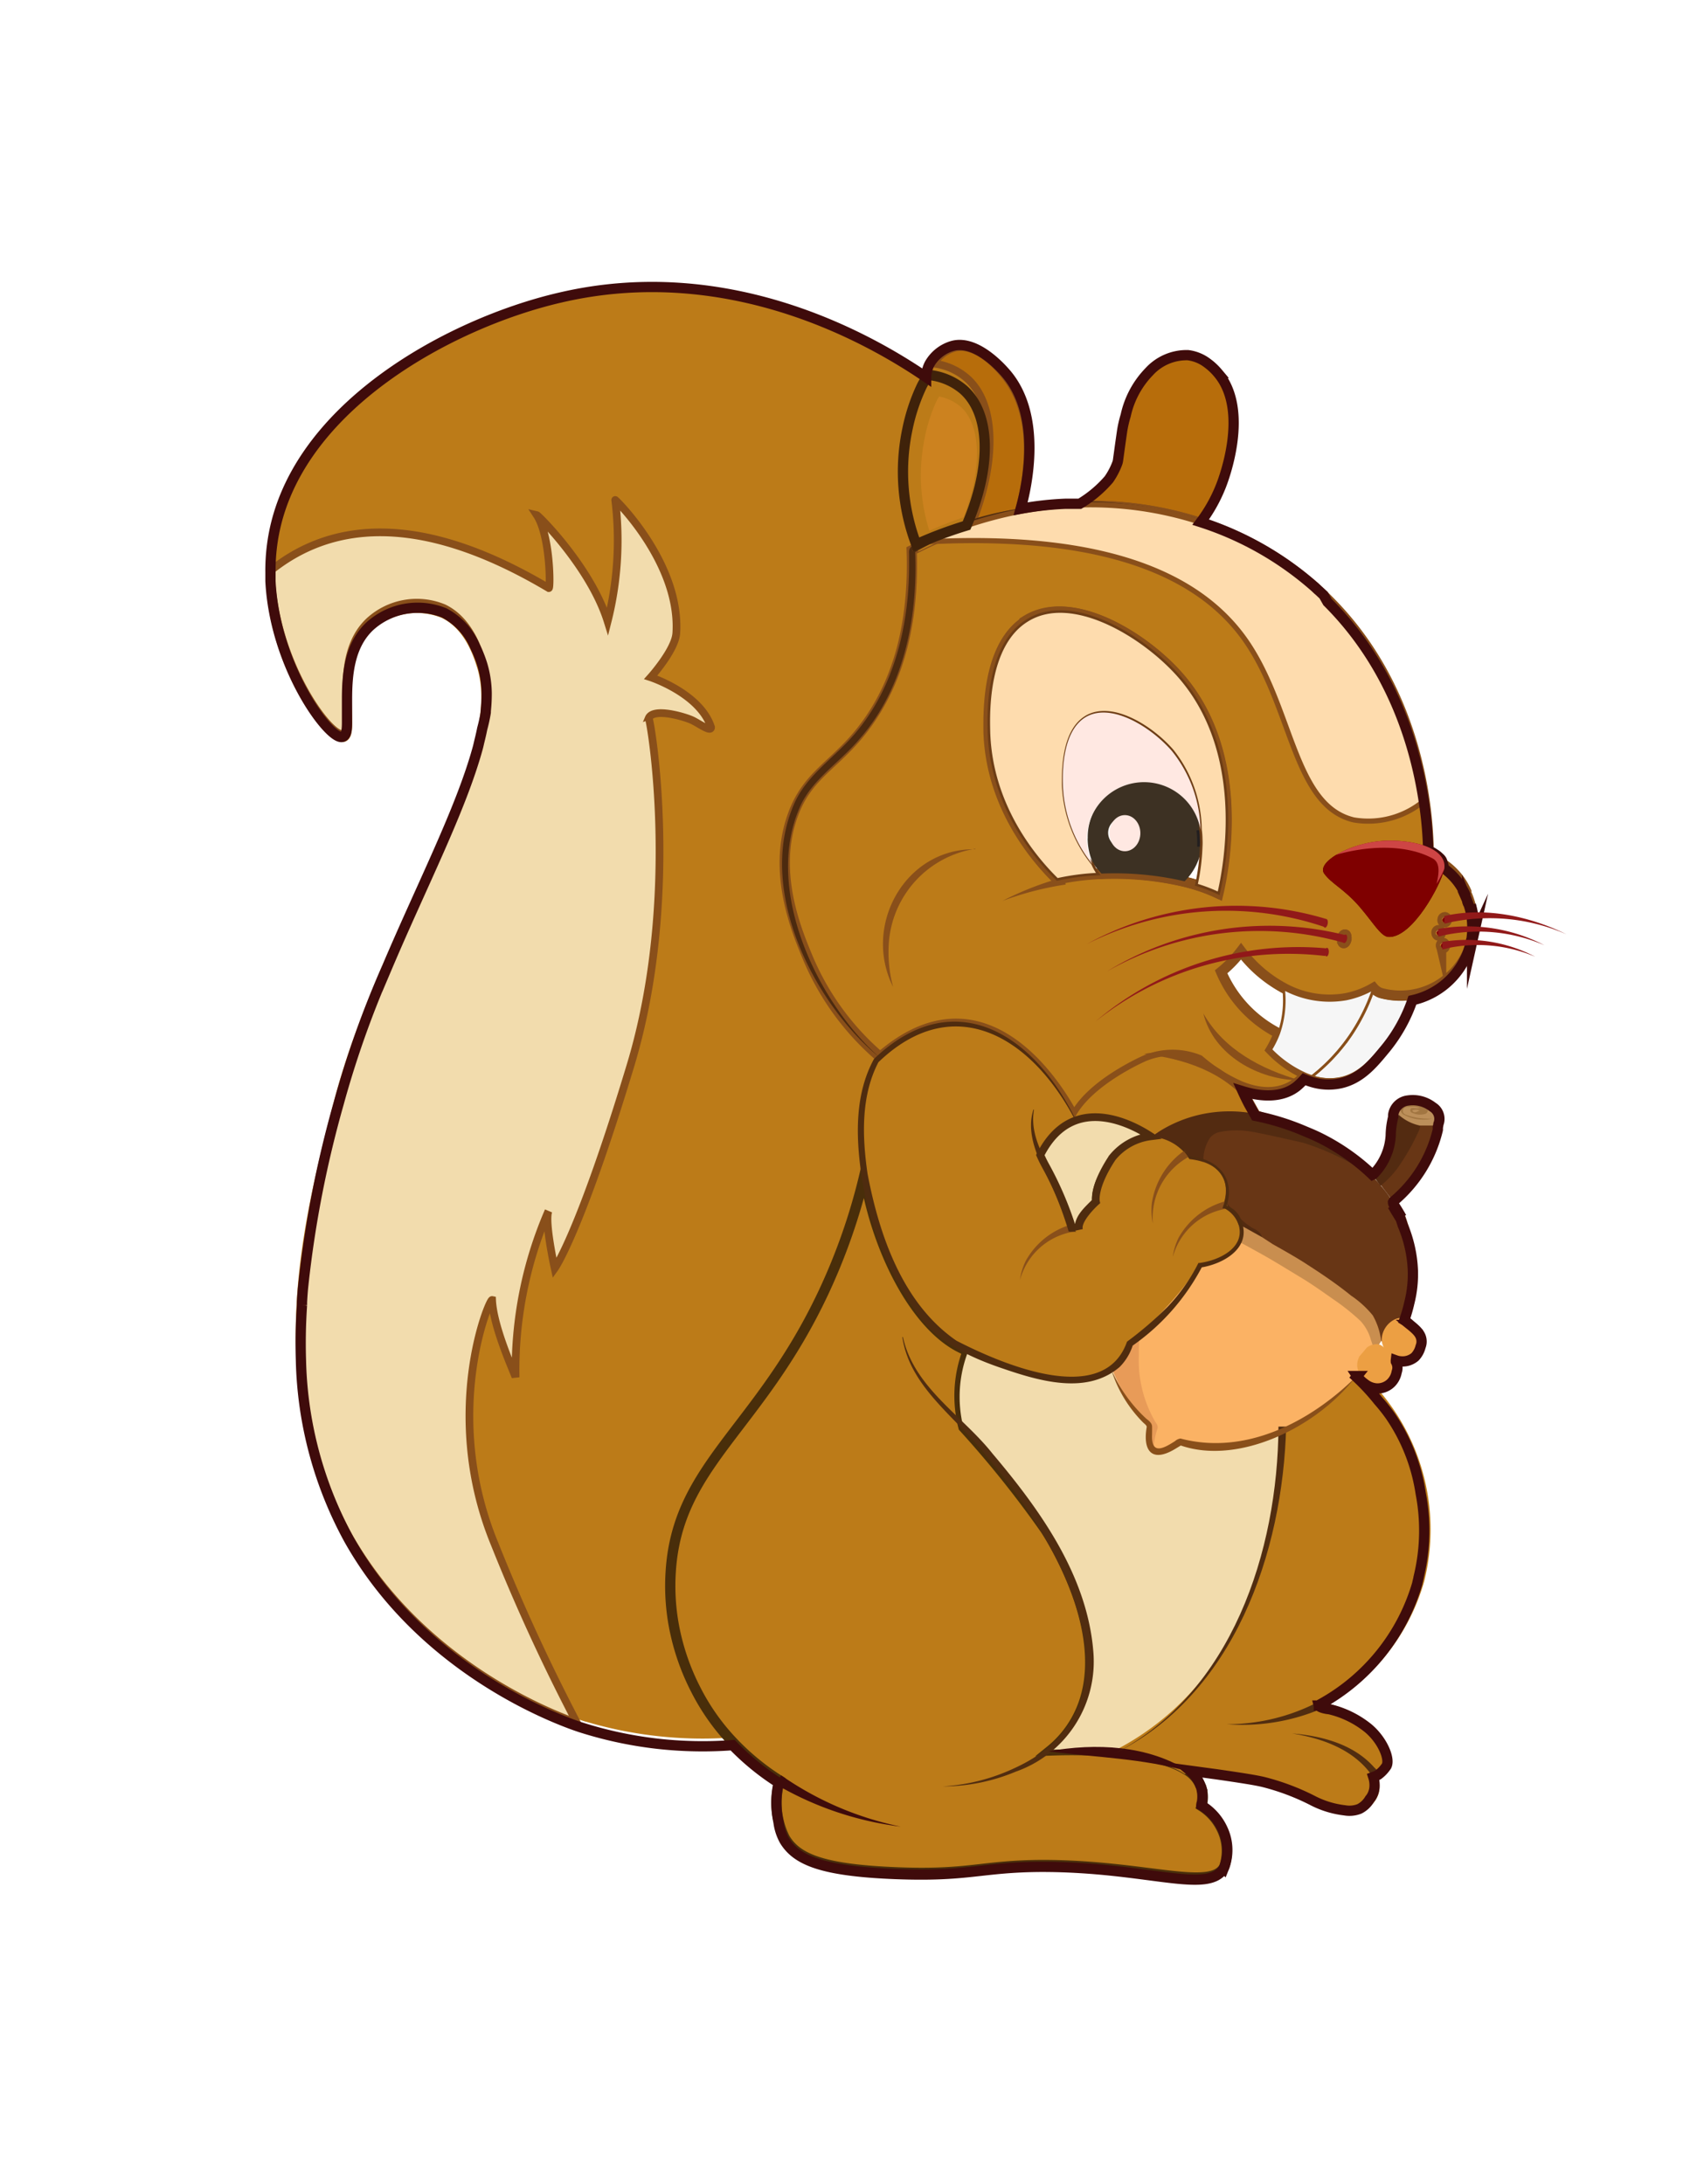 <svg id="Layer_1" data-name="Layer 1" xmlns="http://www.w3.org/2000/svg" viewBox="0 0 165.39 212.82"><defs><style>.cls-1,.cls-2,.cls-4,.cls-6{fill:#bc7b18;}.cls-1,.cls-34{stroke:#bc7b18;}.cls-1,.cls-2,.cls-22,.cls-24,.cls-27,.cls-32,.cls-33,.cls-34,.cls-35,.cls-37,.cls-38,.cls-6,.cls-7,.cls-8{stroke-miterlimit:10;}.cls-2{stroke:#492e0a;}.cls-3{fill:#b76d0b;}.cls-5{fill:#f6f6f6;}.cls-22,.cls-32,.cls-6,.cls-7,.cls-8{stroke:#894f1a;}.cls-22,.cls-24,.cls-25,.cls-33,.cls-35,.cls-37,.cls-7,.cls-8{fill:none;}.cls-24,.cls-33,.cls-8{stroke-width:0.75px;}.cls-9{fill:#fbb264;}.cls-10{fill:#683615;}.cls-11{fill:#532b11;}.cls-12{fill:#e89b58;}.cls-13{fill:#c98e4f;}.cls-14{fill:#b97d45;}.cls-15{fill:#826546;}.cls-16{fill:#bc8f5a;}.cls-17{fill:#a27642;}.cls-18{fill:#894f1a;}.cls-19{fill:#3f0b0b;}.cls-20{fill:#f2dcad;}.cls-21{fill:#512d10;}.cls-22,.cls-27{stroke-width:0.25px;}.cls-23{fill:#3d3123;}.cls-24{stroke:#231f20;}.cls-26{fill:#4c2a0f;}.cls-27,.cls-32{fill:#fedcae;}.cls-27{stroke:#6d3d15;}.cls-28{fill:#ffe8e2;}.cls-29{fill:#ec9f43;}.cls-30{fill:#4f2c0f;}.cls-31,.cls-38{fill:#911919;}.cls-32{stroke-width:0.5px;}.cls-33{stroke:#4f2c0f;}.cls-34{fill:#cc821f;}.cls-35{stroke:#3f220a;}.cls-36{fill:#590000;}.cls-37,.cls-38{stroke:#3f0b0b;}.cls-39{fill:#800001;}.cls-40{fill:#7f0000;}.cls-41{fill:#ce4545;}</style></defs><path class="cls-1" d="M33,107.55c-2.86,11-7.06,27.19,1,41.45,7.42,13.05,21.25,17.66,22.59,18.09a39.44,39.44,0,0,0,14.82,1.72,21.57,21.57,0,0,1-3.72-5.2,22,22,0,0,1-2.15-6.39,20.84,20.84,0,0,1-.28-5C66,142,73.93,138.63,80.23,125.39a58.26,58.26,0,0,0,4-11.33c-.66-4.17-.41-8.2,1.15-10.91l.4-.35a25.65,25.65,0,0,1-7.06-9.55c-1.07-2.54-3.36-7.94-1.57-13.42C78.68,75.15,81.8,74.68,85,70c2.11-3.13,4.2-8.09,3.92-16.06l.91-.44a22.37,22.37,0,0,1-.85-11.9,20.83,20.83,0,0,1,1.38-4.36c-5.44-3.69-19.25-11.51-35.66-7.74C43.9,32,28.29,40.29,26.57,53.33,25.3,63,32,72.2,33.45,71.8,34.64,71.48,32.26,64.43,36,61a6.93,6.93,0,0,1,7.22-1.26c2.51,1.17,3.41,4.07,3.75,5.14C49.86,74,37.56,90.08,33,107.55Z"/><path class="cls-2" d="M65.62,158.1a22.67,22.67,0,0,0,2.15,6.47,21.55,21.55,0,0,0,3.72,5.26,23.82,23.82,0,0,0,4.5,3.68h0a7.67,7.67,0,0,0,.52,5.65c1.18,1.94,3.63,3,10.84,3.29s8.3-.69,14.27-.71c10,0,16.45,2.64,17.71.15a4.9,4.9,0,0,0-.29-3.73A5.33,5.33,0,0,0,117.1,176h0l0,0a3.12,3.12,0,0,0,0-1.76,3.35,3.35,0,0,0-1.51-1.8c-1.63-1-4.27-1.53-7-1.75a57.56,57.56,0,0,0-6.21-.11,10.27,10.27,0,0,0,2.46-2.9c4.18-7.32-2.15-17.38-2.94-18.61a100.24,100.24,0,0,0-8-10,12.24,12.24,0,0,1,.41-7.4l-.63-.31c-4.56-2.22-8.3-9.76-9.42-16.89a59.14,59.14,0,0,1-4,11.47c-6.3,13.42-14.23,16.78-14.89,27.2A21.44,21.44,0,0,0,65.62,158.1Z"/><path class="cls-1" d="M108.6,170.62c2.72.22,5.36.72,7,1.75.75.06,1.8.15,3,.31a36,36,0,0,1,4.61.76,22.62,22.62,0,0,1,4.66,1.75,9,9,0,0,0,3.21,1,2.66,2.66,0,0,0,1.45-.14,2.28,2.28,0,0,0,1.35-1.42,2.2,2.2,0,0,0-.24-1.64,1.74,1.74,0,0,0,.77-.27,1.92,1.92,0,0,0,.67-.68c.46-.89-.93-2.71-1.9-3.62a8.37,8.37,0,0,0-5.22-2.05A19.91,19.91,0,0,0,138.31,154a20.29,20.29,0,0,0-6.07-20l-.16.18c-.08.09-.15.18-.24.27a13.29,13.29,0,0,1-1,1l-.14.13-.38.36a20.84,20.84,0,0,1-5.36,3.58c-.12,5.89-1.46,19.59-11.57,27.91A26.78,26.78,0,0,1,108.6,170.62Z"/><path class="cls-3" d="M105.15,49.47a34.66,34.66,0,0,1,11.7,1.61A15.08,15.08,0,0,0,119,47.34c.25-.63,2.82-7.35-.31-11a4.48,4.48,0,0,0-2.85-1.7,5,5,0,0,0-3.76,1.64,8.92,8.92,0,0,0-2.3,4.28c-.64,2.19-.25,2.79-.73,4.3A8.68,8.68,0,0,1,105.15,49.47Z"/><path class="cls-4" d="M116.92,50.91l.13,0a31.36,31.36,0,0,1,11.17,6.37A31.23,31.23,0,0,0,117,50.86Zm13.91,40.53c0,.23,0,.44.12.46s.23-.14.28-.37,0-.44-.12-.46S130.88,91.21,130.83,91.44Zm9.19-.56c0,.13.08.24.18.24a.21.21,0,0,0,.19-.23v0a.21.21,0,0,0-.18-.2A.22.22,0,0,0,140,90.88Zm.43,1.26c0,.14.07.25.18.25s.19-.1.19-.24v0a.19.19,0,1,0-.37,0Zm.27-2.26a.23.23,0,0,0,.24-.2s0-.06,0-.09a.21.21,0,0,0-.14-.2c-.1,0-.2.06-.23.2A.23.23,0,0,0,140.72,89.88Zm2.35-2.56-.11-.25A1.89,1.89,0,0,1,143.07,87.32Zm.4,4.34,0-.13-.06.27Zm0-.13,0-.16Zm-.37-4-.06-.17Zm.45,1.72a6.82,6.82,0,0,0-.45-1.72,8.34,8.34,0,0,1,.44,1.72,7.64,7.64,0,0,1,0,2.16,6.44,6.44,0,0,0,.1-.87A6.19,6.19,0,0,0,143.58,89.21Z"/><path class="cls-5" d="M127.87,104.88a5.52,5.52,0,0,0,3,.16c2-.47,3.21-2,4.36-3.4A15,15,0,0,0,137.85,97a7.15,7.15,0,0,1-3.24-.13,1.63,1.63,0,0,1-.73-.5s0,0,0,0a18.38,18.38,0,0,1-2.27,4.56l-.24.35A17.73,17.73,0,0,1,127.87,104.88Z"/><path class="cls-6" d="M78.72,93.31A25.89,25.89,0,0,0,85.78,103c11.3-9.85,18.9,5.92,18.9,5.92,1.58-3.3,7-5.62,7-5.62a6.88,6.88,0,0,1,5.19,0,15.76,15.76,0,0,0,4,2.54c2.71,1.11,4.49.45,5.53-.33a4.91,4.91,0,0,0,.86-.82,10.74,10.74,0,0,1-3.4-2.39,9.58,9.58,0,0,0,.76-1.6,12,12,0,0,1-5.61-6,11.71,11.71,0,0,0,1.94-2,12.83,12.83,0,0,0,4.15,3.57,9.34,9.34,0,0,0,6.11,1,8.64,8.64,0,0,0,2.65-1,0,0,0,0,1,0,0,0,0,0,0,1,0,0,1.63,1.63,0,0,0,.73.5,7.19,7.19,0,0,0,8.8-4.92v0l0-.07h0a7.39,7.39,0,0,0,.13-2.59,8.09,8.09,0,0,0-.5-1.89l-.11-.25a.3.3,0,0,1,0-.1l0-.06a6.41,6.41,0,0,0-.68-1.18,6.61,6.61,0,0,0-2.86-2.2l-.13-.08c0-2.78-.32-15.57-9.82-25l-.38-.38a1.14,1.14,0,0,0-.11-.11l-.46-.42-.23-.22a31.36,31.36,0,0,0-11.17-6.37l-.13,0,0,0-.09,0a34.47,34.47,0,0,0-11.71-1.61h0a38,38,0,0,0-10.48,1.86,39.17,39.17,0,0,0-4.9,2l-.91.45c.28,8.07-1.81,13.09-3.92,16.26-3.15,4.74-6.27,5.21-7.8,9.95C75.36,85.26,77.65,90.74,78.72,93.31Zm62-3.43a.23.23,0,0,1-.12-.29c0-.14.13-.22.23-.2a.21.21,0,0,1,.14.2s0,.06,0,.09A.23.23,0,0,1,140.72,89.88Zm-.27,2.26a.19.19,0,1,1,.37,0v0c0,.14-.09.25-.19.24S140.44,92.28,140.45,92.14ZM140,90.88a.22.22,0,0,1,.19-.24.21.21,0,0,1,.18.2v0a.21.21,0,0,1-.19.23C140.1,91.12,140,91,140,90.88Zm-9.19.56c0-.23.17-.39.28-.37s.16.23.12.46-.17.39-.28.37S130.79,91.67,130.83,91.44Zm-30.77-31c4.35-2.67,11.22,1.5,14.64,5.3,6.75,7.47,4.69,18.53,4,21.3a16,16,0,0,0-2.16-.83c-.39-.12-.8-.23-1.21-.33a30.07,30.07,0,0,0-8.1-.75H107q-1,.06-2,.18c-.7.09-1.37.21-2,.35-1.87-1.84-6.48-7-6.66-14.48C96.34,69.44,96.19,62.85,100.06,60.47Z"/><path class="cls-7" d="M141,89.68s0-.06,0-.09a.21.21,0,0,0-.14-.2c-.1,0-.2.06-.23.2a.23.23,0,0,0,.12.29A.23.23,0,0,0,141,89.68Z"/><path class="cls-7" d="M140.64,91.89a.23.23,0,0,0-.19.25c0,.14.07.25.18.25s.19-.1.19-.24v0A.23.23,0,0,0,140.64,91.89Z"/><path class="cls-7" d="M140.39,90.89v0a.21.21,0,0,0-.18-.2.22.22,0,0,0-.19.24c0,.13.08.24.18.24A.21.21,0,0,0,140.39,90.89Z"/><path class="cls-7" d="M131.23,91.53c0-.23,0-.44-.12-.46s-.23.14-.28.37,0,.44.12.46S131.18,91.76,131.23,91.53Z"/><path class="cls-7" d="M118.74,87.07c.65-2.77,2.71-13.83-4-21.3-3.42-3.8-10.29-8-14.64-5.3-3.87,2.38-3.72,9-3.68,10.75.18,7.49,4.79,12.64,6.66,14.48.63-.14,1.3-.26,2-.35s1.31-.14,2-.18h.25a30.07,30.07,0,0,1,8.1.75c.41.1.82.21,1.21.33A16,16,0,0,1,118.74,87.07Z"/><path class="cls-8" d="M36,60.81a6.87,6.87,0,0,1,7.22-1.27c2.51,1.18,3.41,4.12,3.74,5.21a10.21,10.21,0,0,1,.43,2.75C47.55,77.06,37.08,91.93,33,108c-1.75,6.82-4,15.57-3.64,24.64A38.14,38.14,0,0,0,34,150c7.42,13.22,21.25,17.88,22.59,18.32a39.09,39.09,0,0,0,14.82,1.74l.2.21a24.53,24.53,0,0,0,4.26,3.44h0l0,0s-.62,3.73.53,5.63,3.63,3,10.83,3.28,8.31-.68,14.28-.7c10.28,0,16.21,2.71,17.71.14a4.77,4.77,0,0,0-.1-3.79,5.12,5.12,0,0,0-2-2.28l-.09-.06a3.41,3.41,0,0,0,0-1.76,3.24,3.24,0,0,0-1.11-1.67l2.59.35c2.55.37,3.82.57,4.6.76a22.88,22.88,0,0,1,4.67,1.75,9.06,9.06,0,0,0,3.2,1,2.72,2.72,0,0,0,1.46-.14,2.64,2.64,0,0,0,1.41-1.89,2.9,2.9,0,0,0,0-1.22l.27-.1.24-.12a3.37,3.37,0,0,0,.8-.85c.36-.68-.37-2.48-1.76-3.66a9.4,9.4,0,0,0-3.84-1.88c-.2,0-.95-.15-1-.35s.11-.14.19-.19a19.7,19.7,0,0,0,9.43-11.76c.12-.45,2.41-9.16-2.68-16.39a17.75,17.75,0,0,0-3.39-3.58l.2-.25a3,3,0,0,0,.72.74,2.09,2.09,0,0,0,1.18.47,1.89,1.89,0,0,0,1.38-.52,1.84,1.84,0,0,0,.58-1.42,1.5,1.5,0,0,0,0-.18c0-.26-.06-.47-.07-.62a1.57,1.57,0,0,0,.53.11,1.86,1.86,0,0,0,1.38-.44,1.94,1.94,0,0,0,.58-1.42c-.06-.58-.49-.94-1.11-1.49a3.59,3.59,0,0,0-.59-.47,12.25,12.25,0,0,0,.85-4.8,20.31,20.31,0,0,0-1.13-5.29s0,0,0,0,0,0,0,0c-.25-.43-.51-.86-.78-1.27-.17-.25-.13-.37.08-.56a13,13,0,0,0,4.28-6.93c0-.11,0-.23.07-.34a1.34,1.34,0,0,0-.58-1.66,3.11,3.11,0,0,0-2.38-.64,1.62,1.62,0,0,0-1.45,1.4,7.81,7.81,0,0,0-.24,1.81,6.11,6.11,0,0,1-1.66,3.88l-.17.13a20.94,20.94,0,0,0-5.31-3.69l-.45-.21s-.43-.19-.9-.37-2.24-.82-4.64-1.61c-.22-.37-.44-.77-.67-1.19s-.45-.89-.64-1.31c1.26.39,3.5.84,5.16-.37a2.65,2.65,0,0,0,.26-.21h0a6.31,6.31,0,0,0,.58-.58h0a6.13,6.13,0,0,0,.6.22,5.56,5.56,0,0,0,3,.16c2-.47,3.2-2,4.36-3.4a15.25,15.25,0,0,0,2.59-4.68h0a7.5,7.5,0,0,0,5.61-5.28,7.19,7.19,0,0,1-8.8,4.92,1.63,1.63,0,0,1-.73-.5,0,0,0,0,0,0,0,0,0,0,0,0,0,0,8.64,8.64,0,0,1-2.65,1,9.34,9.34,0,0,1-6.11-1A12.83,12.83,0,0,1,121,92.73a11.71,11.71,0,0,1-1.94,2,12,12,0,0,0,5.61,6,9.58,9.58,0,0,1-.76,1.6,10.74,10.74,0,0,0,3.4,2.39,4.91,4.91,0,0,1-.86.82c-1,.78-2.82,1.44-5.53.33a15.76,15.76,0,0,1-4-2.54,6.88,6.88,0,0,0-5.19,0s-5.39,2.32-7,5.62c0,0-7.6-15.77-18.9-5.92a25.89,25.89,0,0,1-7.06-9.66c-1.07-2.57-3.36-8-1.57-13.6C78.68,75,81.8,74.5,85,69.76c2.11-3.17,4.2-8.19,3.92-16.26l.91-.45a39.17,39.17,0,0,1,4.9-2,38,38,0,0,1,10.48-1.86h0a34.47,34.47,0,0,1,11.71,1.61l.09,0a15.38,15.38,0,0,0,2-3.55c.25-.63,2.82-7.35-.3-11a4.55,4.55,0,0,0-2.85-1.7A4.94,4.94,0,0,0,112,36.22a8.81,8.81,0,0,0-2.29,4.28,10.74,10.74,0,0,0-.34,1.45c-.22,1.5-.35,2.5-.4,2.85-.13,1-.87,2.46-3.73,4.29l-1.41,0a31,31,0,0,0-4.36.49c.32-1.15,2.43-8.82-1.5-13.26-.4-.46-2.85-3.24-5.14-2.61a3.77,3.77,0,0,0-2.25,1.78,3.38,3.38,0,0,0-.34,1.29v0C84.8,33.06,71,25.15,54.59,29,43.85,31.48,28.24,39.88,26.52,53.1a19,19,0,0,0-.16,2.7h0c0,.28,0,.56,0,.84.43,8.36,5.76,15.52,7,15.17S32.2,64.34,36,60.81Z"/><path class="cls-9" d="M110.82,131.62c0,.56,0,1.12.05,1.68a11.14,11.14,0,0,0,1.38,5,3.34,3.34,0,0,0,.25.4.8.8,0,0,1,.08.75,5.71,5.71,0,0,0-.28,1.84.43.43,0,0,0,.1.23c.64.34,1.13,0,1.62-.36a.49.49,0,0,0,.18-.17c.29-.52.67-.5,1.12-.38a1.66,1.66,0,0,1,.21.06h0a12.51,12.51,0,0,0,8.36-.64h0l.44-.18.58-.25a20.84,20.84,0,0,0,5.36-3.58l.38-.36.14-.13c.34-.32.67-.66,1-1l.24-.27.16-.18a20.82,20.82,0,0,0,1.78-2.36,4.65,4.65,0,0,0-1.46-3.19,39.13,39.13,0,0,0-4.21-3.19c-1.52-1.08-3.13-2-4.73-2.94-1.25-.74-2.57-1.39-3.88-2s-2.79-1.29-4.22-1.87a1.85,1.85,0,0,0-1-.25l0,0h0c-.41.32-.47.85-.67,1.29a42,42,0,0,0-2,5.67A25.85,25.85,0,0,0,110.82,131.62Z"/><path class="cls-10" d="M134.66,130.7c1.21,0,1.63-.43,2.1-1.56a12.81,12.81,0,0,0,1.09-5.39,13.64,13.64,0,0,0-3.51-8.49,21.48,21.48,0,0,0-3.82-3.42,15.35,15.35,0,0,0-1.34-.85,15.54,15.54,0,0,0-1.64-.81,9.49,9.49,0,0,0-2.59-.83c-1.71-.17-1.73.77-3.66.68a7.66,7.66,0,0,0-2.39.16,2.42,2.42,0,0,0-1.69,2.07,3.41,3.41,0,0,0,.17,1.75,8.86,8.86,0,0,0,2.26,3.47c.44.49.9,1,1.31,1.47s1,.67,1.44,1.09a2.65,2.65,0,0,1,.62.63,1.54,1.54,0,0,0,.47.33,64.65,64.65,0,0,1,8.1,5.33c.53.41,1,.83,1.56,1.27a4.14,4.14,0,0,1,1.24,2.4C134.43,130.25,134.38,130.54,134.66,130.7Z"/><path class="cls-11" d="M123,120.56c-.13-.52-.61-.74-1-.94a6.19,6.19,0,0,1-1.59-1.42c-.8-.88-1.56-1.8-2.32-2.72a4,4,0,0,1-.17-4.59,1.64,1.64,0,0,1,1.06-.6,8.5,8.5,0,0,1,3.06,0c1.45.26,2.88.61,4.32.92l.72.17a25.32,25.32,0,0,1,6,2.82c1.26.81,1.62,1.18,1.66,1.14a17,17,0,0,0-6.24-4.79c-.56-.27-1-.44-1.35-.59a19.13,19.13,0,0,0-7.43-1.74,11.54,11.54,0,0,0-9,4,13,13,0,0,0-1.47,2,1.83,1.83,0,0,0,.06,2.16c.18.22.39.11.57,0a4.14,4.14,0,0,1,3.51-.07c.61.26,1.25.45,1.86.71,1.62.61,3.18,1.36,4.75,2.07a4.69,4.69,0,0,1,1.18.6c.41.24.83.47,1.25.7A.68.68,0,0,0,123,120.56Z"/><path class="cls-12" d="M107.32,129.54a16.67,16.67,0,0,0,1,3.91c.09.23.18.46.28.68a15.6,15.6,0,0,0,.93,1.76,12.05,12.05,0,0,0,2.34,2.79.43.43,0,0,1,.16.53,2.62,2.62,0,0,0,0,1.87.7.7,0,0,0,.39.42,6.86,6.86,0,0,1,.38-2.25.56.56,0,0,0-.09-.52l-.16-.25a12,12,0,0,1-1.56-6.4v-.64a26,26,0,0,1,.79-5.58,32.66,32.66,0,0,1,1.16-3.72c.48-1.31,1-2.58,1.58-3.87,0,0,0,0,0,0h0a.43.43,0,0,1,0,0,.35.35,0,0,0-.14-.13,10.63,10.63,0,0,0-3.73-.94,2.36,2.36,0,0,0-1.74.55h0a25.16,25.16,0,0,0-1.55,11.87Z"/><path class="cls-13" d="M123,120.56l-1.79-1c-.42-.11-.74-.44-1.15-.56a51.88,51.88,0,0,0-4.84-2.13,1.78,1.78,0,0,0-.73,1.36v0a8.67,8.67,0,0,1,1.76.65,61.28,61.28,0,0,1,6.11,3c1.49.8,2.91,1.7,4.36,2.57,1.14.68,2.22,1.46,3.31,2.22a21.46,21.46,0,0,1,2.58,2.07,4.51,4.51,0,0,1,1,1.83c.13.37.24.75.36,1.12l.64-1a6.57,6.57,0,0,0-.82-2.51,9.7,9.7,0,0,0-2.12-1.93c-1.35-1.1-2.79-2.07-4.23-3-1.1-.72-2.25-1.36-3.38-2Z"/><path class="cls-14" d="M114.5,118.25l.73-1.36c-.83-.3-1.65-.62-2.49-.91a3.89,3.89,0,0,0-2.8.27c-.2.08-.38.25-.63.13a11.52,11.52,0,0,1-.44,1.29,4.89,4.89,0,0,1,3.95,0Z"/><path class="cls-10" d="M120.07,119a3.61,3.61,0,0,0,1.15.56A3.51,3.51,0,0,0,120.07,119Z"/><path class="cls-10" d="M136,116.58a13.1,13.1,0,0,0,4.28-6.94,3.43,3.43,0,0,0,.06-.34.13.13,0,0,0-.11-.07h-.07a1.88,1.88,0,0,1-1.13.29.86.86,0,0,0-.63.1h0l0,0a20.05,20.05,0,0,1-2.62,4.51,6.31,6.31,0,0,1-1.16,1.15l-.13.09.09.12,2.2,2.93,0,0s0,0,0,0c-.24-.44-.5-.86-.77-1.28C135.74,116.88,135.77,116.76,136,116.58Z"/><path class="cls-11" d="M133.28,113.86l0,0,1.17,1.57.09.12.13-.1a8.77,8.77,0,0,0,1.85-2.08,21.2,21.2,0,0,0,1.8-3.27,1.93,1.93,0,0,0,.1-.43s0,0,0,0-.23-.15-.36-.19a5.14,5.14,0,0,1-1.62-.85l0,0-.16-.13a.2.2,0,0,0-.28,0,7.94,7.94,0,0,0-.23,1.81,6.18,6.18,0,0,1-1.67,3.88c-.16.17-.26.22-.41.1h0a.28.28,0,0,1-.1-.09Z"/><path class="cls-15" d="M135.92,108.4c.22,0,.25.28.45.28a1.17,1.17,0,0,1,1-1.39,2.89,2.89,0,0,1,2.18.55,1.21,1.21,0,0,1,.56,1.19c0,.09,0,.2.08.26h.12a1.35,1.35,0,0,0-.57-1.66,3.14,3.14,0,0,0-2.39-.63A1.64,1.64,0,0,0,135.92,108.4Z"/><path class="cls-16" d="M140.21,109.29a1.4,1.4,0,0,0-.76-1.69,3.37,3.37,0,0,0-1.89-.47,1.82,1.82,0,0,0-1.25.71c-.27.29-.16.57.06.84a4.46,4.46,0,0,0,2,1l1.19,0A.88.88,0,0,0,140.21,109.29Z"/><path class="cls-17" d="M139.6,109a6.35,6.35,0,0,1-2.21-.25c-.28-.09-.71-.16-.66-.53s.45-.38.78-.37a1.64,1.64,0,0,1,.9.12c-.3.06-.52,0-.73,0s-.22.08-.23.21a.24.24,0,0,0,.18.26,1.78,1.78,0,0,0,1.22.12.36.36,0,0,0,.3-.34.4.4,0,0,0-.26-.39,2.47,2.47,0,0,0-2-.09c-.18.06-.4.2-.38.45a.63.63,0,0,0,.39.48A3.94,3.94,0,0,0,139.6,109Z"/><path class="cls-16" d="M138.37,108.22a.83.83,0,0,0-.74,0C137.87,108.57,138.13,108.28,138.37,108.22Z"/><path class="cls-4" d="M84.23,114.38c1.12,7.13,4.86,14.67,9.42,16.89l.63.31c7,3.3,14.19,4.49,15.83-.68l.44-.39c1.51-1.37,5-4.82,6.31-7.36h0c1.42-.27,3.95-1.1,4-2.93a2.83,2.83,0,0,0-1.67-2.54h0l-.07,0s1.92-4.13-3.2-4.73l0,0a4.7,4.7,0,0,0-3.68-2.18c.17-.13.41-.3.7-.49a12.82,12.82,0,0,1,4.32-1.73,13.21,13.21,0,0,1,5.15,0c-.2-.39-.41-.8-.65-1.22s-.58-1-.87-1.4a15.6,15.6,0,0,1-4-2.54,6.82,6.82,0,0,0-5.19,0s-5.39,2.32-7,5.62c0,0-7.6-15.77-18.9-5.92l-.4.36C83.82,106.08,83.57,110.16,84.23,114.38Z"/><path class="cls-18" d="M104.8,120a6.48,6.48,0,0,0-5.39,4.72,5.87,5.87,0,0,1,.57-1.87,7.43,7.43,0,0,1,4.68-3.59l.14.74Z"/><path class="cls-18" d="M119.69,117.76a6.5,6.5,0,0,0-5.39,4.73,6,6,0,0,1,.57-1.88,7.45,7.45,0,0,1,4.67-3.58l.15.73Z"/><path class="cls-18" d="M115.85,112.73a6.78,6.78,0,0,0-3.49,6.51,6.45,6.45,0,0,1-.1-2,7.66,7.66,0,0,1,3.2-5.14l.39.64Z"/><path class="cls-19" d="M76.13,173a31.35,31.35,0,0,0,11.66,5,31.75,31.75,0,0,1-12.21-4.15l.55-.84Z"/><path class="cls-20" d="M93.87,139a100.24,100.24,0,0,1,8,10c.79,1.23,7.12,11.29,2.94,18.61a10.27,10.27,0,0,1-2.46,2.9,57.56,57.56,0,0,1,6.21.11,26.42,26.42,0,0,0,4.8-3.14c10.12-8.32,11.45-22,11.57-27.91l-.58.25L124,140h0a12.51,12.51,0,0,1-8.36.64h0l-.23-.06c-.44-.12-.83-.14-1.11.38a.44.44,0,0,1-.17.16c-.5.33-1,.71-1.63.37a.7.7,0,0,1-.39-.42,2.62,2.62,0,0,1,0-1.87.43.43,0,0,0-.16-.53,12.05,12.05,0,0,1-2.34-2.79,15.6,15.6,0,0,1-.93-1.76c-.1-.22-.19-.45-.28-.68-3,2-8.5.7-14-1.87A12.24,12.24,0,0,0,93.87,139Z"/><path class="cls-21" d="M133.86,173.24c-1.75-2.69-4.88-3.83-7.93-4.32,2.93.24,6,1.05,8,3.31a3.1,3.1,0,0,1,.54.64l-.65.37Z"/><path class="cls-21" d="M128.9,166.46a19.59,19.59,0,0,1-9.32,1.56,19.25,19.25,0,0,0,9-2.23l.32.67Z"/><path class="cls-18" d="M103.83,86.2a30.55,30.55,0,0,0-6.13,1.59,30.41,30.41,0,0,1,6-2.32l.16.73Z"/><path class="cls-5" d="M123.86,102.27a10.74,10.74,0,0,0,3.4,2.39l.61.23a18.37,18.37,0,0,0,3.48-3.64l.24-.35a18.38,18.38,0,0,0,2.27-4.56,8.64,8.64,0,0,1-2.65,1,9.34,9.34,0,0,1-6.11-1,9.3,9.3,0,0,1-1.24,6Z"/><path class="cls-22" d="M127.87,104.9a5.52,5.52,0,0,0,3,.16c2-.47,3.2-2,4.36-3.41A14.93,14.93,0,0,0,137.85,97a7.05,7.05,0,0,1-3.25-.13,1.63,1.63,0,0,1-.72-.5h0a18.78,18.78,0,0,1-2.27,4.57l-.24.34A18.09,18.09,0,0,1,127.87,104.9Z"/><path class="cls-22" d="M123.85,102.28a10.8,10.8,0,0,0,3.41,2.39,6.37,6.37,0,0,0,.61.23,18.09,18.09,0,0,0,3.48-3.64l.24-.34a18.78,18.78,0,0,0,2.27-4.57,8.91,8.91,0,0,1-2.65,1,9.41,9.41,0,0,1-6.11-1,9.74,9.74,0,0,1-.48,4.37A9.2,9.2,0,0,1,123.85,102.28Z"/><path class="cls-1" d="M89.78,53.05a39.17,39.17,0,0,1,4.9-2C97.16,44.88,97,39.45,94.39,37A6,6,0,0,0,91,35.43a7.65,7.65,0,0,0-.67,1.16A21.12,21.12,0,0,0,88.93,41,22.92,22.92,0,0,0,89.78,53.05Z"/><path class="cls-3" d="M91,35.43A6,6,0,0,1,94.39,37c2.62,2.49,2.77,7.92.29,14.12a36,36,0,0,1,4.59-1.19c.93-3.36,1.89-9.29-1.31-13.3-.36-.46-2.56-3.21-4.84-2.76A3.57,3.57,0,0,0,91,35.43Z"/><path class="cls-8" d="M91,35.43A6,6,0,0,1,94.39,37c2.62,2.49,2.77,7.92.29,14.12a36,36,0,0,1,4.59-1.19c.93-3.36,1.89-9.29-1.31-13.3-.36-.46-2.56-3.21-4.84-2.76A3.57,3.57,0,0,0,91,35.43Z"/><path class="cls-23" d="M106,81.67a5.93,5.93,0,0,0,.53,2.46h0a9.91,9.91,0,0,0,.82,1,30.11,30.11,0,0,1,8.1.75,5.79,5.79,0,0,0,1.67-3.39h0c0-.52,0-1.07,0-1.64h0a5.58,5.58,0,0,0-11.11.89Zm2-.56a1.48,1.48,0,1,1,1.48,1.53A1.5,1.5,0,0,1,108,81.11Z"/><path class="cls-24" d="M117.05,82.51a6.33,6.33,0,0,0,0-.76,6.4,6.4,0,0,0-.07-.88C117.06,81.44,117.06,82,117.05,82.51Z"/><path class="cls-25" d="M108,81.19a1.48,1.48,0,1,0,1.47-1.52A1.5,1.5,0,0,0,108,81.19Z"/><path class="cls-18" d="M95.08,82.71a10,10,0,0,0-8.44,9,13,13,0,0,0,.4,4.46c-3-6,1.19-13.52,8-13.41Z"/><path class="cls-26" d="M85.78,103.1c-6.51-5.34-12-16.33-8.44-24.63,1.21-2.92,4-4.62,6-7,3.93-4.62,5.33-10.86,5.26-16.83v-.56c0-.27-.06-.59.23-.81a28.84,28.84,0,0,1,12-3.87c1.52-.14,3.06-.29,4.54-.55a39.55,39.55,0,0,1,11.78,1.84,40.9,40.9,0,0,0-11.72-1.45c-3,.64-6.07.53-9,1.48a35.47,35.47,0,0,0-7.23,3.07s0-.08,0,0v.29c.2,6.3-1.14,13-5.38,17.87-2,2.4-4.73,4-5.9,6.78-3.47,8,1.7,18.92,7.85,24.36Z"/><path class="cls-27" d="M96.38,71.22c.18,7.49,4.78,12.64,6.66,14.48.63-.14,1.3-.26,2-.35s1.31-.14,2-.17a5.82,5.82,0,0,1-.56-1h0a13.09,13.09,0,0,1-2.86-7.69c0-1.09-.12-5.11,2.14-6.57,2.52-1.63,6.52.92,8.51,3.23A12.62,12.62,0,0,1,117,80.86h0a6.4,6.4,0,0,1,.07.88,6.33,6.33,0,0,1,0,.76h0a20.34,20.34,0,0,1-.47,3.72,15.6,15.6,0,0,1,2.17.83c.65-2.77,2.71-13.83-4-21.3-3.42-3.8-10.29-8-14.64-5.3C96.19,62.85,96.34,69.44,96.38,71.22Z"/><path class="cls-28" d="M103.59,76.52a13,13,0,0,0,2.86,7.68,6,6,0,0,1-.53-2.45A5.58,5.58,0,0,1,117,80.86a12.59,12.59,0,0,0-2.79-7.68c-2-2.31-6-4.86-8.51-3.23C103.47,71.41,103.56,75.43,103.59,76.52Z"/><path class="cls-29" d="M134.66,130.52a.41.41,0,0,0,0,.11,2.17,2.17,0,0,0,.81,1.44,1.84,1.84,0,0,0,1.2.53,1.94,1.94,0,0,0,1.43-.67,1.9,1.9,0,0,0,.58-1.41c-.05-.59-.49-1-1.1-1.49-.41-.37-.62-.55-.91-.59a1.31,1.31,0,0,0-.67.1A2.27,2.27,0,0,0,134.66,130.52Z"/><path class="cls-29" d="M132.27,133.07a2.24,2.24,0,0,0,.82,1.56,1.76,1.76,0,0,0,2.63-.15,1.86,1.86,0,0,0,.59-1.41c-.06-.58-.49-.95-1.11-1.49-.41-.37-.62-.55-.91-.59a1.58,1.58,0,0,0-1.09.34c-.23.29-.47.57-.71.84h0A2,2,0,0,0,132.27,133.07Z"/><path class="cls-18" d="M117.28,98.76c2,3.53,5.66,5.44,9.41,6.51-4,0-8.42-2.44-9.41-6.51Z"/><path class="cls-18" d="M121.77,107.6c-2.48-3.18-6.44-4.45-10.29-4.9,3.93-.66,8.68,1,10.29,4.9Z"/><path class="cls-30" d="M104.68,108.93c-4.28-8-11.79-12.41-19.07-5.42-1.72,3.3-1.58,7.26-1.06,10.86l-.65,0,.65,0c1.14,6,3.43,12.68,8.67,16.28,4.2,2.16,14.22,6.57,16.58.2a.24.24,0,0,1,.11-.16,35.57,35.57,0,0,0,3.89-3.35,17.73,17.73,0,0,0,3-4.27l.13,0c1.94-.27,4.6-1.54,3.72-3.91a2,2,0,0,0-1.32-1.41l-.19,0,.06-.18c1-2.68-.65-4.42-3.31-4.7A6.23,6.23,0,0,0,114,111a3.08,3.08,0,0,0-2.48-.32A3.14,3.14,0,0,1,114,111a5.23,5.23,0,0,1,1.89,1.68c2.82.22,4.58,2.12,3.61,5l-.13-.23A2.25,2.25,0,0,1,121,119c1,2.64-1.81,4.19-4,4.52l.18-.13a21.63,21.63,0,0,1-6.87,7.79l.11-.15a5.25,5.25,0,0,1-1.3,2.18c-3.32,2.84-8.15,1.27-11.82,0-3.05-1.07-6.17-2.59-8-5.36a31.18,31.18,0,0,1-5.36-13.44l.66,0s-.66,0-.66,0c-.53-3.74-.63-7.8,1.24-11.22,7.7-7.36,15.43-2.56,19.54,5.68Z"/><path class="cls-31" d="M129.16,93.16a30.12,30.12,0,0,0-22.39,6.38,30.53,30.53,0,0,1,22.47-7.13l-.08.75Z"/><ellipse class="cls-31" cx="129.31" cy="92.79" rx="0.42" ry="0.2" transform="translate(28.41 215.87) rotate(-86.32)"/><path class="cls-31" d="M129.08,90.33A29.92,29.92,0,0,0,105.92,92a30.33,30.33,0,0,1,23.39-2.43l-.23.72Z"/><ellipse class="cls-31" cx="129.2" cy="89.99" rx="0.42" ry="0.2" transform="translate(16.25 199.68) rotate(-79.02)"/><path class="cls-21" d="M88,130.29c1.08,4.94,5.77,7.62,8.73,11.36,4.65,5.5,9.25,11.91,9.83,19.34A11.37,11.37,0,0,1,99,172.64a18.46,18.46,0,0,1-7.13,1.44,19.08,19.08,0,0,0,7-1.78c13.6-6.19,4.26-22.34-2.63-30.28-2.87-3.81-7.55-6.72-8.3-11.73Z"/><path class="cls-19" d="M115.93,172.66c-4.49-1.32-9.13-1.4-13.75-2,4.56-.82,9.78-.62,13.75,2Z"/><path class="cls-21" d="M125.35,139c-.32,12.31-5.08,26.13-16.75,31.89,11.45-5.92,15.93-19.7,16-31.87l.75,0Z"/><path class="cls-18" d="M132.08,134.22c-3.88,5-11.48,8.55-17,6.64l-.56.34c-2.28,1.37-3.16.16-2.76-2.15,0-.16-.25-.33-.35-.43a12.57,12.57,0,0,1-3.11-5.17,14.33,14.33,0,0,0,3.43,4.81c.24.18.54.42.55.73s0,.55,0,.8c-.09,2,1.08,1.39,2.24.64a1,1,0,0,1,.53-.25c6.32,1.67,12.62-1.6,17.09-6Z"/><path class="cls-32" d="M90.17,52.81c18.84-1,27.13,3.95,31.05,9.35C126,68.77,126,78.49,131.94,79.9A8.46,8.46,0,0,0,138.83,78c-.77-5.32-3-13.26-9.42-19.66L129,58l-.12-.11c-.15-.14-.3-.29-.45-.42l-.24-.22a31.27,31.27,0,0,0-11.17-6.37l-.13,0,0-.05-.09,0a34.44,34.44,0,0,0-11.71-1.62,38.37,38.37,0,0,0-5.89.67,39.32,39.32,0,0,0-9.1,3Z"/><path class="cls-20" d="M33,107.72c-2.87,11.19-7.06,27.55,1,42C41,162,53.44,166.91,56.22,167.88a186.28,186.28,0,0,1-8-17.39c-5.24-12.68-.56-23.87-.26-23.81.12,2.71,2.23,7.24,2.29,7.54A39,39,0,0,1,53.46,118c-.42,1,.6,5.6.6,5.6s2.44-3.39,7.39-19.78,1.93-33.83,1.77-33.83c.45-1.08,3.63-.12,4.33.24s1.75,1.12,1.75.64C68.24,67.58,63.42,66,63.42,66s2.37-2.64,2.49-4.28c.45-6.79-5.95-13.07-5.95-13a32.27,32.27,0,0,1-.74,11.83c-1.63-5.23-6.73-10.31-6.9-10.35,1.31,2,1.34,7.11,1.17,7.11-13-7.73-21.52-6.18-27.08-1.73.11,8.69,5.74,16.3,7,15.94s-1.2-7.47,2.59-11a6.86,6.86,0,0,1,7.22-1.28c2.51,1.19,3.41,4.12,3.75,5.21C49.86,73.74,37.56,90,33,107.72Z"/><path class="cls-20" d="M101.28,112.48c.14.32.3.65.49,1a33.4,33.4,0,0,1,2.61,6.1.18.18,0,0,1,0,.05h.11c.17,0,.53,0,.56.18-.27-1,1.65-2.72,1.65-2.72s-.31-1.4,1.6-4.3a5.74,5.74,0,0,1,3.74-2.08l-.14-.1C110.63,109.74,104.51,106.1,101.28,112.48Z"/><path class="cls-33" d="M101.39,112.56c.14.32.3.65.49,1a33.14,33.14,0,0,1,2.61,6.09.18.18,0,0,1,0,0h.1c.18,0,.54,0,.57.18-.27-1,1.65-2.72,1.65-2.72s-.32-1.4,1.6-4.3a5.74,5.74,0,0,1,3.74-2.08l-.14-.09C110.73,109.82,104.62,106.18,101.39,112.56Z"/><path class="cls-30" d="M100.77,108.16c-.36,2,.56,4,1.58,5.69a30.22,30.22,0,0,1,2.47,5.68l-.39-.28c.42,0,.88-.06,1.06.48l-.73.16c-.16-1.32.95-2.24,1.79-3.07l-.11.33c-.11-1.71.84-3.15,1.74-4.49a5.74,5.74,0,0,1,4-2,6.14,6.14,0,0,0-4.69,4.25,4.42,4.42,0,0,0-.4,2.26c-.64.62-1.72,1.63-1.65,2.51l-.72.16c0,.14.11.16.09.15a1.09,1.09,0,0,0-.37,0h-.3l-.08-.29a37,37,0,0,0-2.24-5.6c-.93-1.77-1.77-4-1.09-6Z"/><path class="cls-34" d="M90.28,52.42a31.21,31.21,0,0,1,4-1.6c2-5,1.89-9.45-.23-11.47a4.93,4.93,0,0,0-2.77-1.25,6.7,6.7,0,0,0-.54.95,16.38,16.38,0,0,0-1.12,3.58A18.51,18.51,0,0,0,90.28,52.42Z"/><path class="cls-35" d="M89.3,53.05a39.85,39.85,0,0,1,4.9-1.84c2.49-5.81,2.33-10.9-.29-13.23a6.12,6.12,0,0,0-3.41-1.44,7.38,7.38,0,0,0-.67,1.09,18.32,18.32,0,0,0-1.38,4.13A20,20,0,0,0,89.3,53.05Z"/><path class="cls-8" d="M33,107.72c-2.87,11.19-7.06,27.55,1,42C41,162,53.44,166.91,56.22,167.88a186.28,186.28,0,0,1-8-17.39c-5.24-12.68-.56-23.87-.26-23.81.12,2.71,2.23,7.24,2.29,7.54A39,39,0,0,1,53.46,118c-.42,1,.6,5.6.6,5.6s2.44-3.39,7.39-19.78,1.93-33.83,1.77-33.83c.45-1.08,3.63-.12,4.33.24s1.75,1.12,1.75.64C68.24,67.58,63.42,66,63.42,66s2.37-2.64,2.49-4.28c.45-6.79-5.95-13.07-5.95-13a32.27,32.27,0,0,1-.74,11.83c-1.63-5.23-6.73-10.31-6.9-10.35,1.31,2,1.34,7.11,1.17,7.11-13-7.73-21.52-6.18-27.08-1.73.11,8.69,5.74,16.3,7,15.94s-1.2-7.47,2.59-11a6.86,6.86,0,0,1,7.22-1.28c2.51,1.19,3.41,4.12,3.75,5.21C49.86,73.74,37.56,90,33,107.72Z"/><path class="cls-36" d="M130.26,83.28c-.77,1.44,2.25,2.27,3.46,3.52.92.94,1.34,2.77,2.38,2.88,1.51,0,2.93-2.48,4.5-4.48-.66,1.87-3.18,6.26-5.32,6.1-.73-.1-1.43-1.37-2.75-2.91-1.53-1.78-2.75-2.25-3.48-3.27C128.69,84.6,129.23,83.9,130.26,83.28Z"/><path class="cls-25" d="M129,84.43a.43.43,0,0,0,0,.46,6.46,6.46,0,0,0,1.33,1.25,15.52,15.52,0,0,1,2.3,2.14c.42.5.78,1,1.1,1.38.66.85,1.18,1.52,1.58,1.58h.1c2.27,0,5.08-5.33,5.34-6.69a1.25,1.25,0,0,0-.27-1.07c-.65-.86-2.33-1.41-4.58-1.5h-.38C132.35,82,129.51,83.45,129,84.43Z"/><path class="cls-31" d="M130.93,91.86a30,30,0,0,0-23.06,2.81,30.4,30.4,0,0,1,23.26-3.54l-.2.73Z"/><path class="cls-31" d="M131,91.9c.11,0,.23-.14.28-.37s0-.44-.12-.46-.23.14-.28.37S130.84,91.88,131,91.9Z"/><path class="cls-37" d="M33.82,70.18c0-.56,0-1.26,0-2,0-2.35.2-5.3,2.26-7.19a6.93,6.93,0,0,1,7.22-1.26,6.61,6.61,0,0,1,3,3.27A12,12,0,0,1,47,64.75a10.21,10.21,0,0,1,.43,2.75,16.12,16.12,0,0,1-.09,1.81.59.59,0,0,1,0,.13A15.38,15.38,0,0,1,47,71c-.07.35-.15.71-.24,1.07s-.12.53-.19.79c-1.64,6-5.43,13.35-8.82,21.34A95.29,95.29,0,0,0,33,107.55a106.09,106.09,0,0,0-3.44,17.67c-.06.55-.1,1.11-.13,1.67,0,.11,0,.21,0,.31a53.64,53.64,0,0,0-.1,5.39A38.14,38.14,0,0,0,34,150c7.42,13.22,21.25,17.88,22.59,18.32a39.09,39.09,0,0,0,14.82,1.74l.2.21a24.53,24.53,0,0,0,4.26,3.44h0l0,0v.08a8.66,8.66,0,0,0,0,3.74,4.94,4.94,0,0,0,.58,1.81c1.17,1.93,3.63,3,10.83,3.28s8.31-.68,14.28-.7c10.28,0,16.21,2.71,17.71.14a4.77,4.77,0,0,0-.1-3.79,5.22,5.22,0,0,0-2-2.29l-.09-.05q0-.12.06-.3h0a3.28,3.28,0,0,0-.08-1.46,0,0,0,0,0,0,0v0c0-.06-.06-.12-.08-.19a3.37,3.37,0,0,0-1-1.43l2.59.35c2.55.37,3.82.57,4.6.76a22.88,22.88,0,0,1,4.67,1.75,9.06,9.06,0,0,0,3.2,1,2.67,2.67,0,0,0,1.45-.14,2.42,2.42,0,0,0,1-.95,1.89,1.89,0,0,0,.38-.7,2.09,2.09,0,0,0,.08-.36,2.63,2.63,0,0,0-.11-1.1l.27-.1h0l.22-.12a3.37,3.37,0,0,0,.8-.85c.36-.68-.37-2.48-1.76-3.66a9.4,9.4,0,0,0-3.84-1.88c-.2,0-.95-.15-1-.35l0,0,.08,0h-.07a.44.44,0,0,1,.16-.14,19.7,19.7,0,0,0,9.43-11.76c0-.07.09-.36.17-.78a19.15,19.15,0,0,0,.16-8,18.07,18.07,0,0,0-3-7.6c-.38-.53-.76-1-1.13-1.42a21.14,21.14,0,0,0-2.14-2.31l.08-.1a2.86,2.86,0,0,0,.72.74,2.09,2.09,0,0,0,1.18.47,1.89,1.89,0,0,0,1.38-.52,2,2,0,0,0,.57-1.08,1.29,1.29,0,0,0,.07-.56,1.38,1.38,0,0,0-.15-.46.53.53,0,0,1,0-.12h0a1.7,1.7,0,0,0,.49.1h0a1.86,1.86,0,0,0,1.38-.44,2.21,2.21,0,0,0,.54-1,1.27,1.27,0,0,0,.09-.62c-.05-.59-.49-1-1.1-1.49a3.7,3.7,0,0,0-.58-.45,14.75,14.75,0,0,0,.49-1.69,11.34,11.34,0,0,0,.35-3.14,12.63,12.63,0,0,0-1-4.46c-.11-.37-.2-.6-.2-.6s0,0,0,0v0l-.49-.8c-.1-.17-.2-.35-.31-.52,0,0,0,0,0,0l.9,1.19,0,0s0,0,0,0c-.24-.44-.5-.86-.78-1.28a.45.45,0,0,1-.06-.2.77.77,0,0,1,.09-.13,13,13,0,0,0,4.28-6.93.7.7,0,0,0,0-.14l0-.09a3.43,3.43,0,0,0,.06-.34h0a1.35,1.35,0,0,0-.57-1.66,3.14,3.14,0,0,0-2.39-.63,1.64,1.64,0,0,0-1.45,1.39h0a.9.9,0,0,0,0,.16.14.14,0,0,0,0,.07,7.81,7.81,0,0,0-.24,1.81,6.13,6.13,0,0,1-.15,1,5.85,5.85,0,0,1-1.46,2.68.54.54,0,0,1-.17.13,20.8,20.8,0,0,0-5.3-3.68c-.56-.27-1-.44-1.35-.59a24,24,0,0,0-4.75-1.47l-.62-1.1c-.24-.45-.45-.89-.64-1.31,1.26.39,3.5.84,5.16-.37a2.65,2.65,0,0,0,.26-.21h0a6.31,6.31,0,0,0,.58-.58h0a6.13,6.13,0,0,0,.6.22,5.56,5.56,0,0,0,3,.16c2-.47,3.2-2,4.36-3.4a15.25,15.25,0,0,0,2.59-4.68h0v0a7.52,7.52,0,0,0,5.42-4.71l.22-.67c0-.18.1-.51.1-.51s0,.09,0,.08a7.86,7.86,0,0,0,.05-2.16,6.82,6.82,0,0,0-.45-1.72c0,.11.08.25.12.38-.06-.2-.12-.41-.18-.55l-.11-.25a.42.42,0,0,1,0-.1l0-.06a6.23,6.23,0,0,0-2.13-2.6c0-.06,0-.12,0-.18a1.28,1.28,0,0,0-.13-.39.2.2,0,0,0,0-.08.76.76,0,0,0-.09-.18,1.29,1.29,0,0,0-.23-.24h0a1.94,1.94,0,0,0-.38-.3,3.8,3.8,0,0,0-.67-.37,36.6,36.6,0,0,0-.39-4.53h0c-.77-5.32-3-13.26-9.42-19.66L129,58l-.12-.11c-.15-.14-.3-.29-.46-.42l-.23-.22a31.27,31.27,0,0,0-11.17-6.37h0l0,0A15,15,0,0,0,119,47.34c.25-.63,2.82-7.35-.31-11a5.83,5.83,0,0,0-1-.94,3.91,3.91,0,0,0-1.91-.79A4.94,4.94,0,0,0,112,36.22a8.82,8.82,0,0,0-2.29,4.27,11.2,11.2,0,0,0-.34,1.46c-.22,1.5-.35,2.5-.4,2.85a1.67,1.67,0,0,1-.06.29,7,7,0,0,1-.84,1.62,11.52,11.52,0,0,1-2.83,2.38h0l-1.41,0a31,31,0,0,0-4.36.49c.32-1.15,2.43-8.82-1.5-13.27-.4-.45-2.85-3.23-5.14-2.6a3.77,3.77,0,0,0-2.25,1.78,3.19,3.19,0,0,0-.32,1.15l0,.12C84.76,33,71,25.16,54.59,29,43.85,31.48,28.24,39.88,26.52,53.1a19,19,0,0,0-.16,2.7h0c0,.28,0,.56,0,.84.43,8.36,5.76,15.52,7,15.17h0s0,0,0,0C33.78,71.71,33.83,71.09,33.82,70.18Zm109.75,19a8.19,8.19,0,0,0-.22-1A8.19,8.19,0,0,1,143.57,89.21Zm.05,1.3h0Z"/><path class="cls-38" d="M143.47,91.66l0,.14.06-.27Z"/><path class="cls-39" d="M140.45,92.14c0,.14.07.25.18.25s.19-.1.19-.24v0a.19.19,0,1,0-.37,0Z"/><path class="cls-39" d="M140,90.88c0,.13.08.24.18.24a.21.21,0,0,0,.19-.23v0a.21.21,0,0,0-.18-.2A.22.22,0,0,0,140,90.88Z"/><path class="cls-39" d="M140.72,89.88a.23.23,0,0,0,.24-.2s0-.06,0-.09a.21.21,0,0,0-.14-.2c-.1,0-.2.06-.23.2A.23.23,0,0,0,140.72,89.88Z"/><path class="cls-31" d="M140.79,89.26c3.94-.9,8.24,0,11.87,1.78a18.64,18.64,0,0,0-11.43-1.14,2.37,2.37,0,0,1-.46.11l0-.75Z"/><path class="cls-31" d="M140.2,90.52a16.24,16.24,0,0,1,10.32,1.59,16.14,16.14,0,0,0-9.93-.94,2.58,2.58,0,0,1-.42.1l0-.75Z"/><path class="cls-31" d="M140.62,91.78a14.33,14.33,0,0,1,9,1.45,14.32,14.32,0,0,0-8.42-.86,4.61,4.61,0,0,1-.64.16l0-.75Z"/><path class="cls-40" d="M135.28,91.3c-.73-.1-1.43-1.37-2.75-2.91-1.53-1.78-2.75-2.25-3.48-3.27-.81-1.19,3.07-3.35,6.81-3.2,3.53.14,5.16,1.37,4.89,2.78S137.65,91.47,135.28,91.3Z"/><path class="cls-41" d="M139.71,83.7c-2.7-1.51-6.57-1.25-9.47-.41a10.75,10.75,0,0,1,5.62-1.37c3.53.14,5.16,1.37,4.89,2.78a11.85,11.85,0,0,1-.74,1.43C140.32,84.85,140.27,84.09,139.71,83.7Z"/><ellipse class="cls-28" cx="109.63" cy="81.19" rx="1.51" ry="1.76"/></svg>